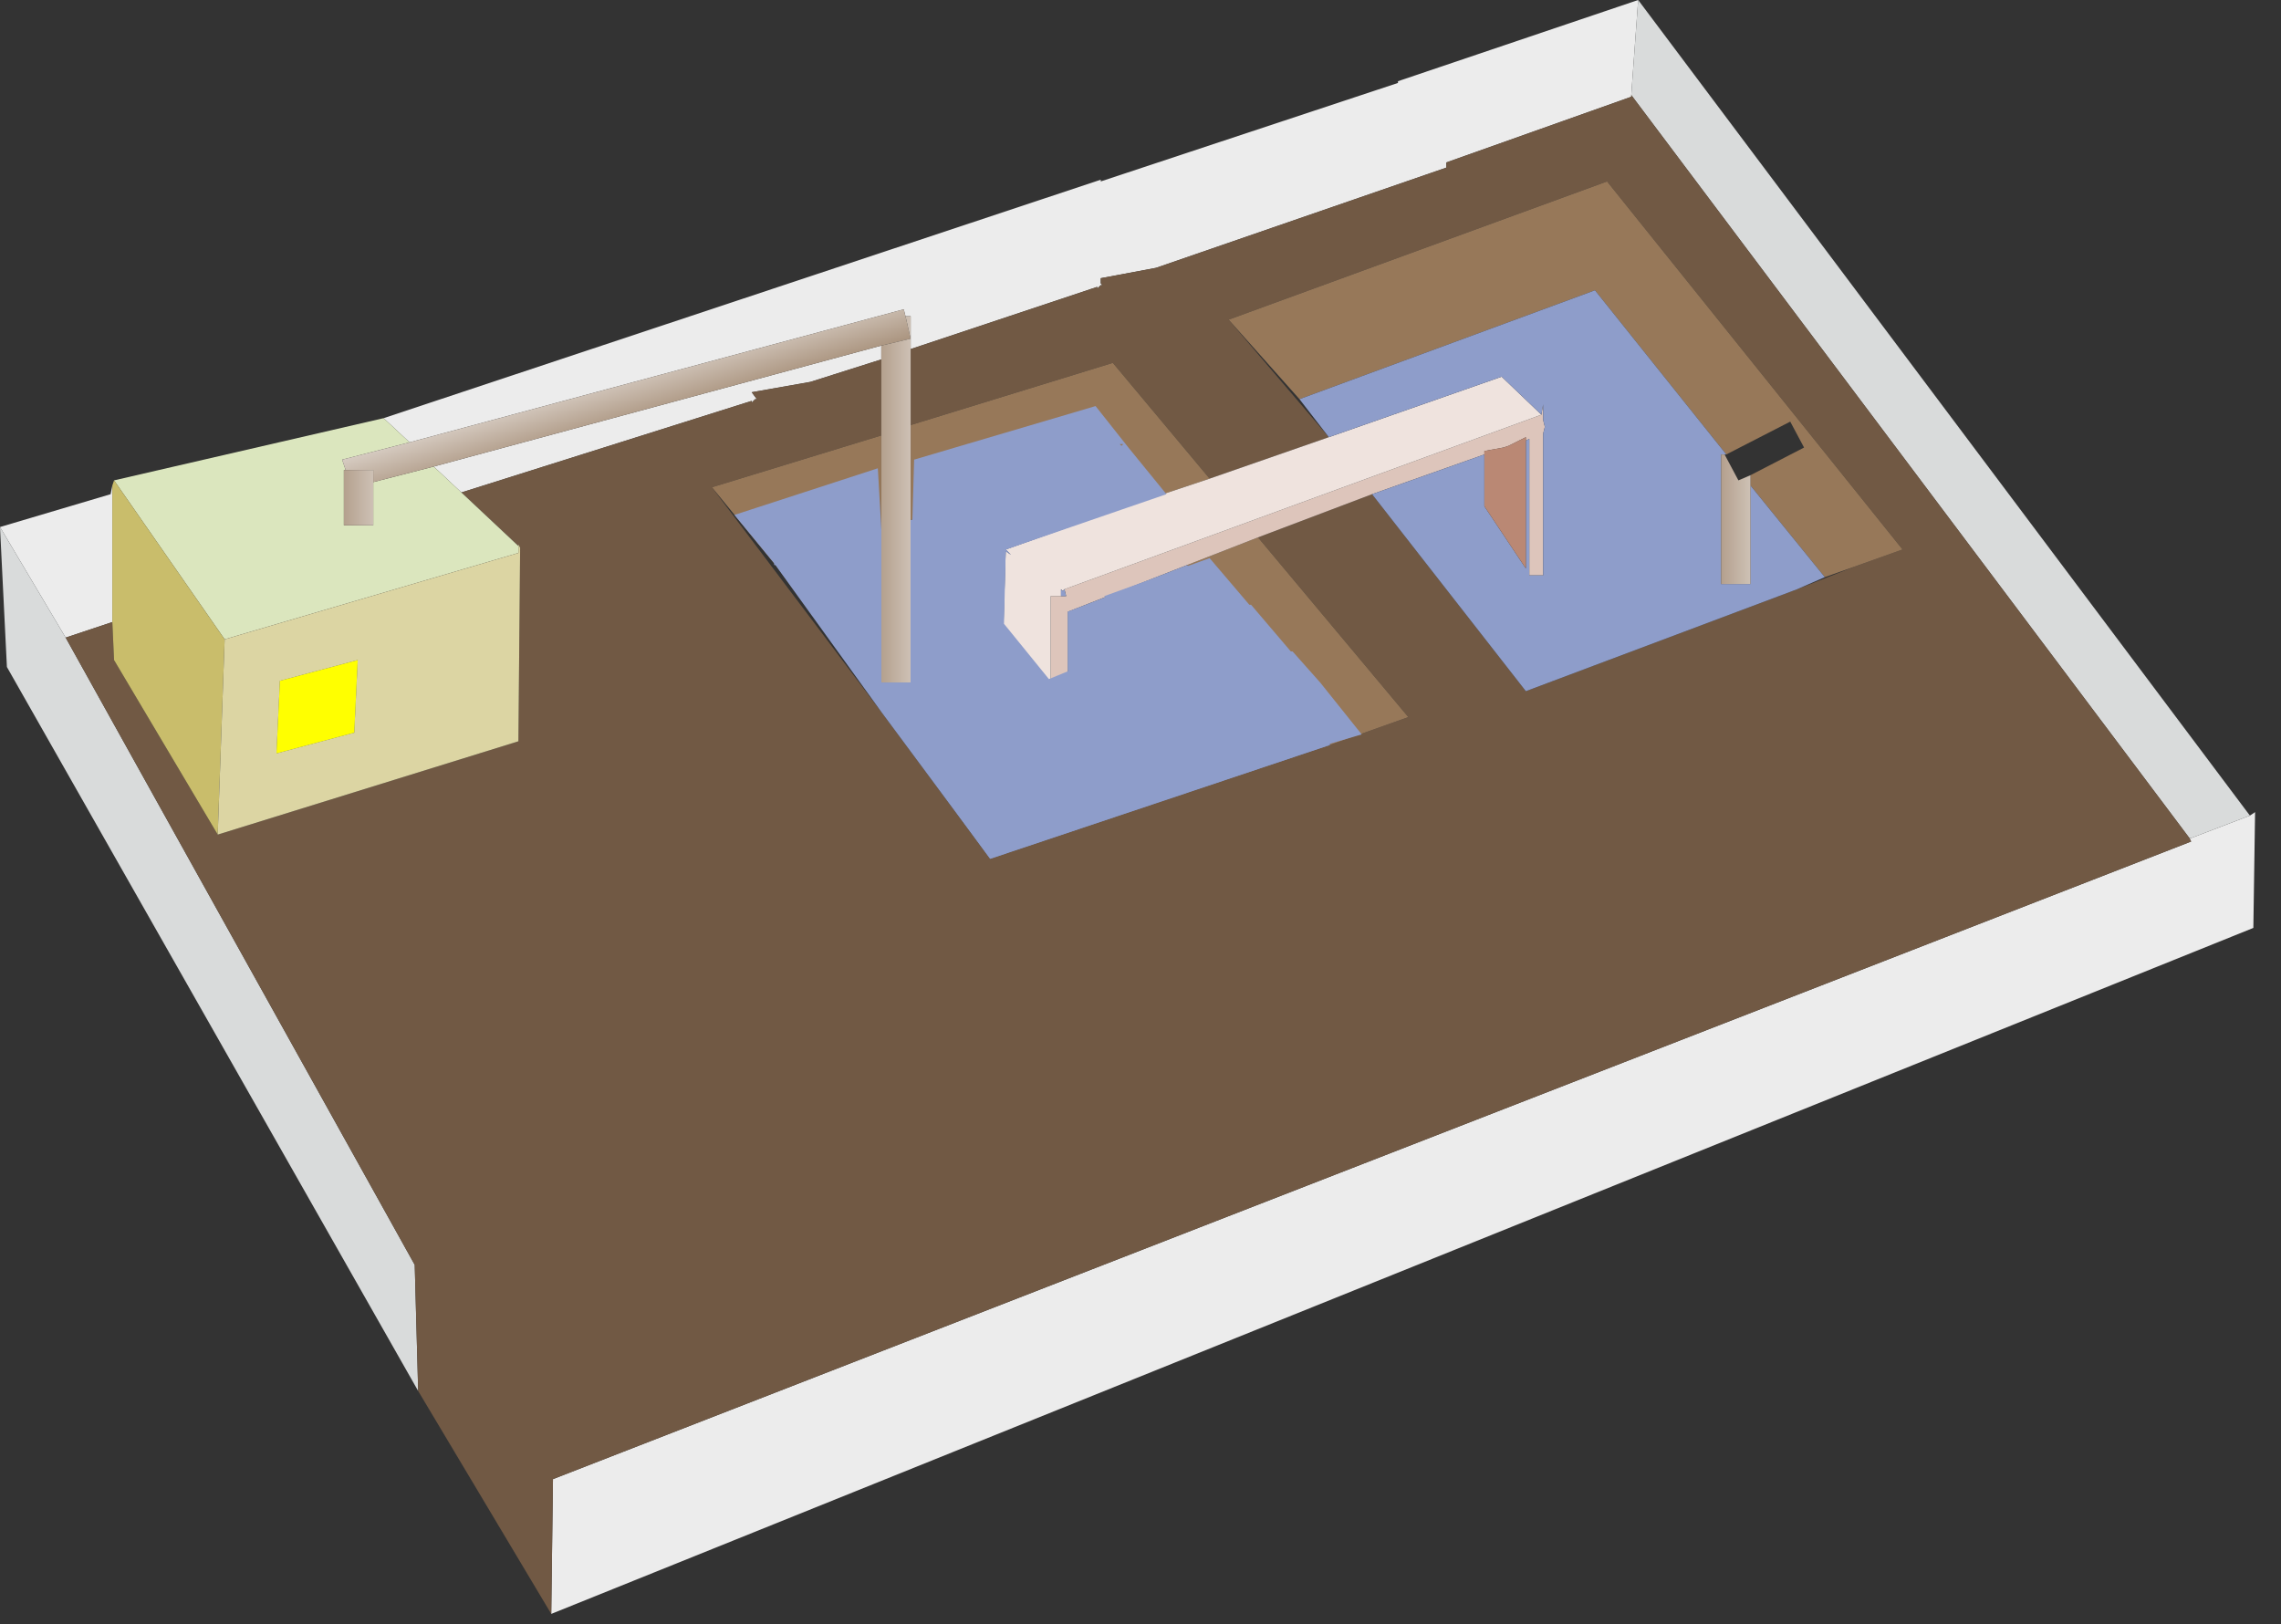 <?xml version="1.0" encoding="utf-8"?>
<svg version="1.1" id="Layer_1"
xmlns="http://www.w3.org/2000/svg"
xmlns:xlink="http://www.w3.org/1999/xlink"
xmlns:author="http://www.sothink.com"
width="66px" height="47px"
xml:space="preserve">
<rect width="100%" height="100%" fill="#333333" stroke="none"/>
<g id="63" transform="matrix(1, 0, 0, 1, 32.6, 23.35)">
<path style="fill:#ECECEC;fill-opacity:1" d="M-6.25,-14.2L-6.4 -14.2L-6.45 -14.4L-20.75 -10.55L-21.5 -11.25L-0.75 -18.15L-0.75 -18.1L7.85 -20.95L7.85 -21L14.8 -23.35L14.6 -20.6L14.6 -20.55L9.25 -18.65L9.25 -18.5L0.85 -15.6L-0.75 -15.3L-0.75 -15.2L-0.75 -15.15L-0.7 -15.1L-0.75 -15.1L-0.85 -15L-0.85 -15.05L-6.25 -13.25L-6.25 -14.2M-20.05,-9.85L-7.1 -13.35L-7.1 -12.95L-9.15 -12.3L-10.85 -12L-10.7 -11.8L-10.75 -11.8L-10.85 -11.7L-10.85 -11.75L-19.25 -9.1L-20.05 -9.85M-29.4,-9.05L-29.35 -9.3L-29.35 -5.35L-30.7 -4.9L-32.6 -8.1L-29.4 -9.05M32.65,0.15L32.6 3.5L-16.65 23.35L-16.6 19.45L30.8 1L30.75 0.9L30.8 0.9L32.5 0.25L32.65 0.15" />
<path style="fill:#D9DBDB;fill-opacity:1" d="M32.5,0.25L30.8 0.9L30.75 0.9L14.6 -20.6L14.8 -23.35L32.5 0.25M-32.4,-4.05L-32.6 -8.1L-30.7 -4.9L-20.6 13.25L-20.5 16.9L-32.4 -4.05" />
<path style="fill:#715944;fill-opacity:1" d="M30.75,0.9L30.8 1L-16.6 19.45L-16.65 23.35L-20.5 16.9L-20.6 13.25L-30.7 -4.9L-29.35 -5.35L-29.3 -4.25L-26.3 0.8L-17.6 -1.9L-17.55 -7.5L-17.6 -7.6L-17.6 -7.55L-19.25 -9.1L-10.85 -11.75L-10.85 -11.7L-10.75 -11.8L-10.7 -11.8L-10.85 -12L-9.15 -12.3L-7.1 -12.95L-7.1 -10.75L-12 -9.25L-7.1 -2.75L-3.95 1.5L5.9 -1.8L8.15 -2.6L3.8 -7.8L7.1 -9.05L11.55 -3.35L19.4 -6.3L21.05 -6.95L22.45 -7.45L13.9 -18.1L2.95 -14.1L5.85 -10.7L2.4 -9.5L-0.4 -12.85L-6.25 -11.05L-6.25 -13.25L-0.85 -15.05L-0.85 -15L-0.75 -15.1L-0.7 -15.1L-0.75 -15.15L-0.75 -15.2L-0.75 -15.3L0.85 -15.6L9.25 -18.5L9.25 -18.65L14.6 -20.55L14.6 -20.6L30.75 0.9" />
<path style="fill:#977859;fill-opacity:1" d="M-0.75,-10.1L-6.25 -8.3L-6.25 -11.05L-0.4 -12.85L2.4 -9.5L0.3 -8.8L-0.75 -10.1M2.95,-14.1L13.9 -18.1L22.45 -7.45L21.05 -6.95L20.2 -6.65L18.05 -9.3L18.05 -9.6L19.6 -10.4L19.2 -11.15L17.35 -10.2L13.55 -14.95L5 -11.8L2.95 -14.1M1.75,-7L3.8 -7.8L8.15 -2.6L5.9 -1.8L1.75 -7M-10.2,-7.05L-12 -9.25L-7.1 -10.75L-7.1 -8.05L-10.2 -7.05" />
<path style="fill:#DDC5BB;fill-opacity:1" d="M-1.7,-5.65L-1.7 -1.6L-2.2 -1.6L-2.2 -1.8L-2.2 -6.1L-1.9 -6.1L-1.75 -6.1L-1.8 -6.3L12 -11.35L12.05 -11.65L12.05 -11.2L12.1 -11L12.05 -10.8L12.05 -6.7L11.65 -6.7L11.65 -10.65L11.55 -10.6L11.55 -10.7L11.05 -10.45L10.9 -10.4L10.35 -10.3L10.35 -10.2L7.1 -9.05L3.8 -7.8L1.75 -7L-1.7 -5.65" />
<path style="fill:#EFE3DE;fill-opacity:1" d="M-1.8,-6.3L-1.85 -6.25L-1.9 -6.3L-1.9 -6.1L-2.2 -6.1L-2.2 -1.8L-3.6 -4.1L-3.5 -7.4L-3.35 -7.3L-3.5 -7.45L0.3 -8.8L2.4 -9.5L5.85 -10.7L10.85 -12.45L12 -11.35L-1.8 -6.3" />
<path style="fill:#8E9DCA;fill-opacity:1" d="M19.4,-6.3L11.55 -3.35L7.1 -9.05L10.35 -10.2L10.35 -8.7L11.55 -6.9L11.55 -10.6L11.65 -10.65L11.65 -6.7L12.05 -6.7L12.05 -10.8L12.1 -11L12.05 -11.2L12.05 -11.65L12 -11.35L10.85 -12.45L5.85 -10.7L5 -11.8L13.55 -14.95L17.35 -10.2L17.3 -10.2L17.2 -10.2L17.2 -6.45L18.05 -6.45L18.05 -9.3L20.2 -6.65L19.4 -6.3M-10.2,-7.05L-7.1 -8.05L-7.1 -3.6L-6.25 -3.6L-6.25 -8.3L-0.75 -10.1L0.3 -8.8L-3.5 -7.45L-3.35 -7.3L-3.5 -7.4L-3.6 -4.1L-2.2 -1.8L-2.2 -1.6L-1.7 -1.6L-1.7 -5.65L1.75 -7L5.9 -1.8L-3.95 1.5L-7.1 -2.75L-10.2 -7.05M-1.9,-6.1L-1.9 -6.3L-1.85 -6.25L-1.8 -6.3L-1.75 -6.1L-1.9 -6.1M-22.35,-2.15L-24.6 -1.55L-24.5 -3.65L-22.25 -4.25L-22.35 -2.15" />
<linearGradient
id="LinearGradID_160" gradientUnits="userSpaceOnUse" gradientTransform="matrix(0, 0, -0.001, 0.001, 18.4, -10.35)" spreadMethod ="pad" x1="-819.2" y1="0" x2="819.2" y2="0" >
<stop  offset="0" style="stop-color:#A7907A;stop-opacity:1" />
<stop  offset="1" style="stop-color:#D9CFC6;stop-opacity:1" />
</linearGradient>
<path style="fill:url(#LinearGradID_160) " d="M17.7,-9.45L17.3 -10.2L17.35 -10.2L19.2 -11.15L19.6 -10.4L18.05 -9.6L17.7 -9.45" />
<linearGradient
id="LinearGradID_161" gradientUnits="userSpaceOnUse" gradientTransform="matrix(0.001, 0, 0, 0.002, 17.6, -8.35)" spreadMethod ="pad" x1="-819.2" y1="0" x2="819.2" y2="0" >
<stop  offset="0" style="stop-color:#A7907A;stop-opacity:1" />
<stop  offset="1" style="stop-color:#D9CFC6;stop-opacity:1" />
</linearGradient>
<path style="fill:url(#LinearGradID_161) " d="M18.05,-9.6L18.05 -9.3L18.05 -6.45L17.2 -6.45L17.2 -10.2L17.3 -10.2L17.7 -9.45L18.05 -9.6" />
<path style="fill:#BA8874;fill-opacity:1" d="M11.55,-10.6L11.55 -6.9L10.35 -8.7L10.35 -10.2L10.35 -10.3L10.9 -10.4L11.05 -10.45L11.55 -10.7L11.55 -10.6" />
<path style="fill:#DBE6BE;fill-opacity:1" d="M-19.25,-9.1L-17.6 -7.55L-17.6 -7.35L-26.1 -4.85L-29.3 -9.45L-21.5 -11.25L-20.75 -10.55L-22.7 -10.05L-22.6 -9.75L-22.65 -9.75L-22.65 -8.15L-21.8 -8.15L-21.8 -9.4L-20.05 -9.85L-19.25 -9.1" />
<linearGradient
id="LinearGradID_162" gradientUnits="userSpaceOnUse" gradientTransform="matrix(-0, -0.001, 0.01, -0.003, -14.45, -11.8)" spreadMethod ="pad" x1="-819.2" y1="0" x2="819.2" y2="0" >
<stop  offset="0" style="stop-color:#A7907A;stop-opacity:1" />
<stop  offset="1" style="stop-color:#D9CFC6;stop-opacity:1" />
</linearGradient>
<path style="fill:url(#LinearGradID_162) " d="M-6.25,-13.55L-7.1 -13.35L-20.05 -9.85L-21.8 -9.4L-21.8 -9.75L-22.6 -9.75L-22.7 -10.05L-20.75 -10.55L-6.45 -14.4L-6.4 -14.2L-6.25 -13.55" />
<linearGradient
id="LinearGradID_163" gradientUnits="userSpaceOnUse" gradientTransform="matrix(0.001, 0, 0, 0.001, -22.25, -8.95)" spreadMethod ="pad" x1="-819.2" y1="0" x2="819.2" y2="0" >
<stop  offset="0" style="stop-color:#A7907A;stop-opacity:1" />
<stop  offset="1" style="stop-color:#D9CFC6;stop-opacity:1" />
</linearGradient>
<path style="fill:url(#LinearGradID_163) " d="M-21.8,-9.4L-21.8 -8.15L-22.65 -8.15L-22.65 -9.75L-22.6 -9.75L-21.8 -9.75L-21.8 -9.4" />
<path style="fill:#C9BD6B;fill-opacity:1" d="M-26.3,0.8L-29.3 -4.25L-29.35 -5.35L-29.35 -9.3L-29.3 -9.45L-26.1 -4.85L-26.3 0.8" />
<path style="fill:#DCD5A3;fill-opacity:1" d="M-26.1,-4.85L-17.6 -7.35L-17.6 -7.55L-17.6 -7.6L-17.55 -7.5L-17.6 -1.9L-26.3 0.8L-26.1 -4.85M-22.25,-4.25L-24.5 -3.65L-24.6 -1.55L-22.35 -2.15L-22.25 -4.25" />
<linearGradient
id="LinearGradID_164" gradientUnits="userSpaceOnUse" gradientTransform="matrix(0.001, 0, 0, 0.006, -6.7, -8.9)" spreadMethod ="pad" x1="-819.2" y1="0" x2="819.2" y2="0" >
<stop  offset="0" style="stop-color:#A7907A;stop-opacity:1" />
<stop  offset="1" style="stop-color:#D9CFC6;stop-opacity:1" />
</linearGradient>
<path style="fill:url(#LinearGradID_164) " d="M-6.25,-8.3L-6.25 -3.6L-7.1 -3.6L-7.1 -8.05L-7.1 -10.75L-7.1 -12.95L-7.1 -13.35L-6.25 -13.55L-6.4 -14.2L-6.25 -14.2L-6.25 -13.25L-6.25 -11.05L-6.25 -8.3" />
<path style="fill:#8E9DCA;fill-opacity:1" d="M0.05,-10.4L1.15 -9.05L-3.5 -7.45L-3.35 -7.3L-3.5 -7.4L-3.55 -5.3L-2.25 -3.7L-1.4 -4.05L-1.7 -3.95L-1.7 -5.65L-0.6 -6.05L-0.65 -6.1L2.4 -7.2L3.55 -5.85L3.6 -5.85L4.75 -4.5L4.8 -4.5L5.6 -3.6L6.8 -2.1L5.45 -1.7L5.9 -1.8L-3.95 1.5L-10.15 -7L-10.2 -7L-10.2 -7.05L-11.35 -8.45L-7.2 -9.8L-7.1 -8.05L-7.1 -3.6L-6.25 -3.6L-6.25 -8.3L-6.2 -8.3L-6.15 -10.05L-0.9 -11.6L0.05 -10.4M-0.15,-10.45L-0.1 -10.5L-0.15 -10.5L-0.2 -10.5L-0.15 -10.45M-1.95,-8.1L-2.4 -8.65L-2.5 -8.6L-2 -8.05L-1.95 -8.1" />
<path style="fill:#FFFF00;fill-opacity:1" d="M-22.35,-2.15L-24.6 -1.55L-24.5 -3.65L-22.25 -4.25L-22.35 -2.15" />
</g>
</svg>
